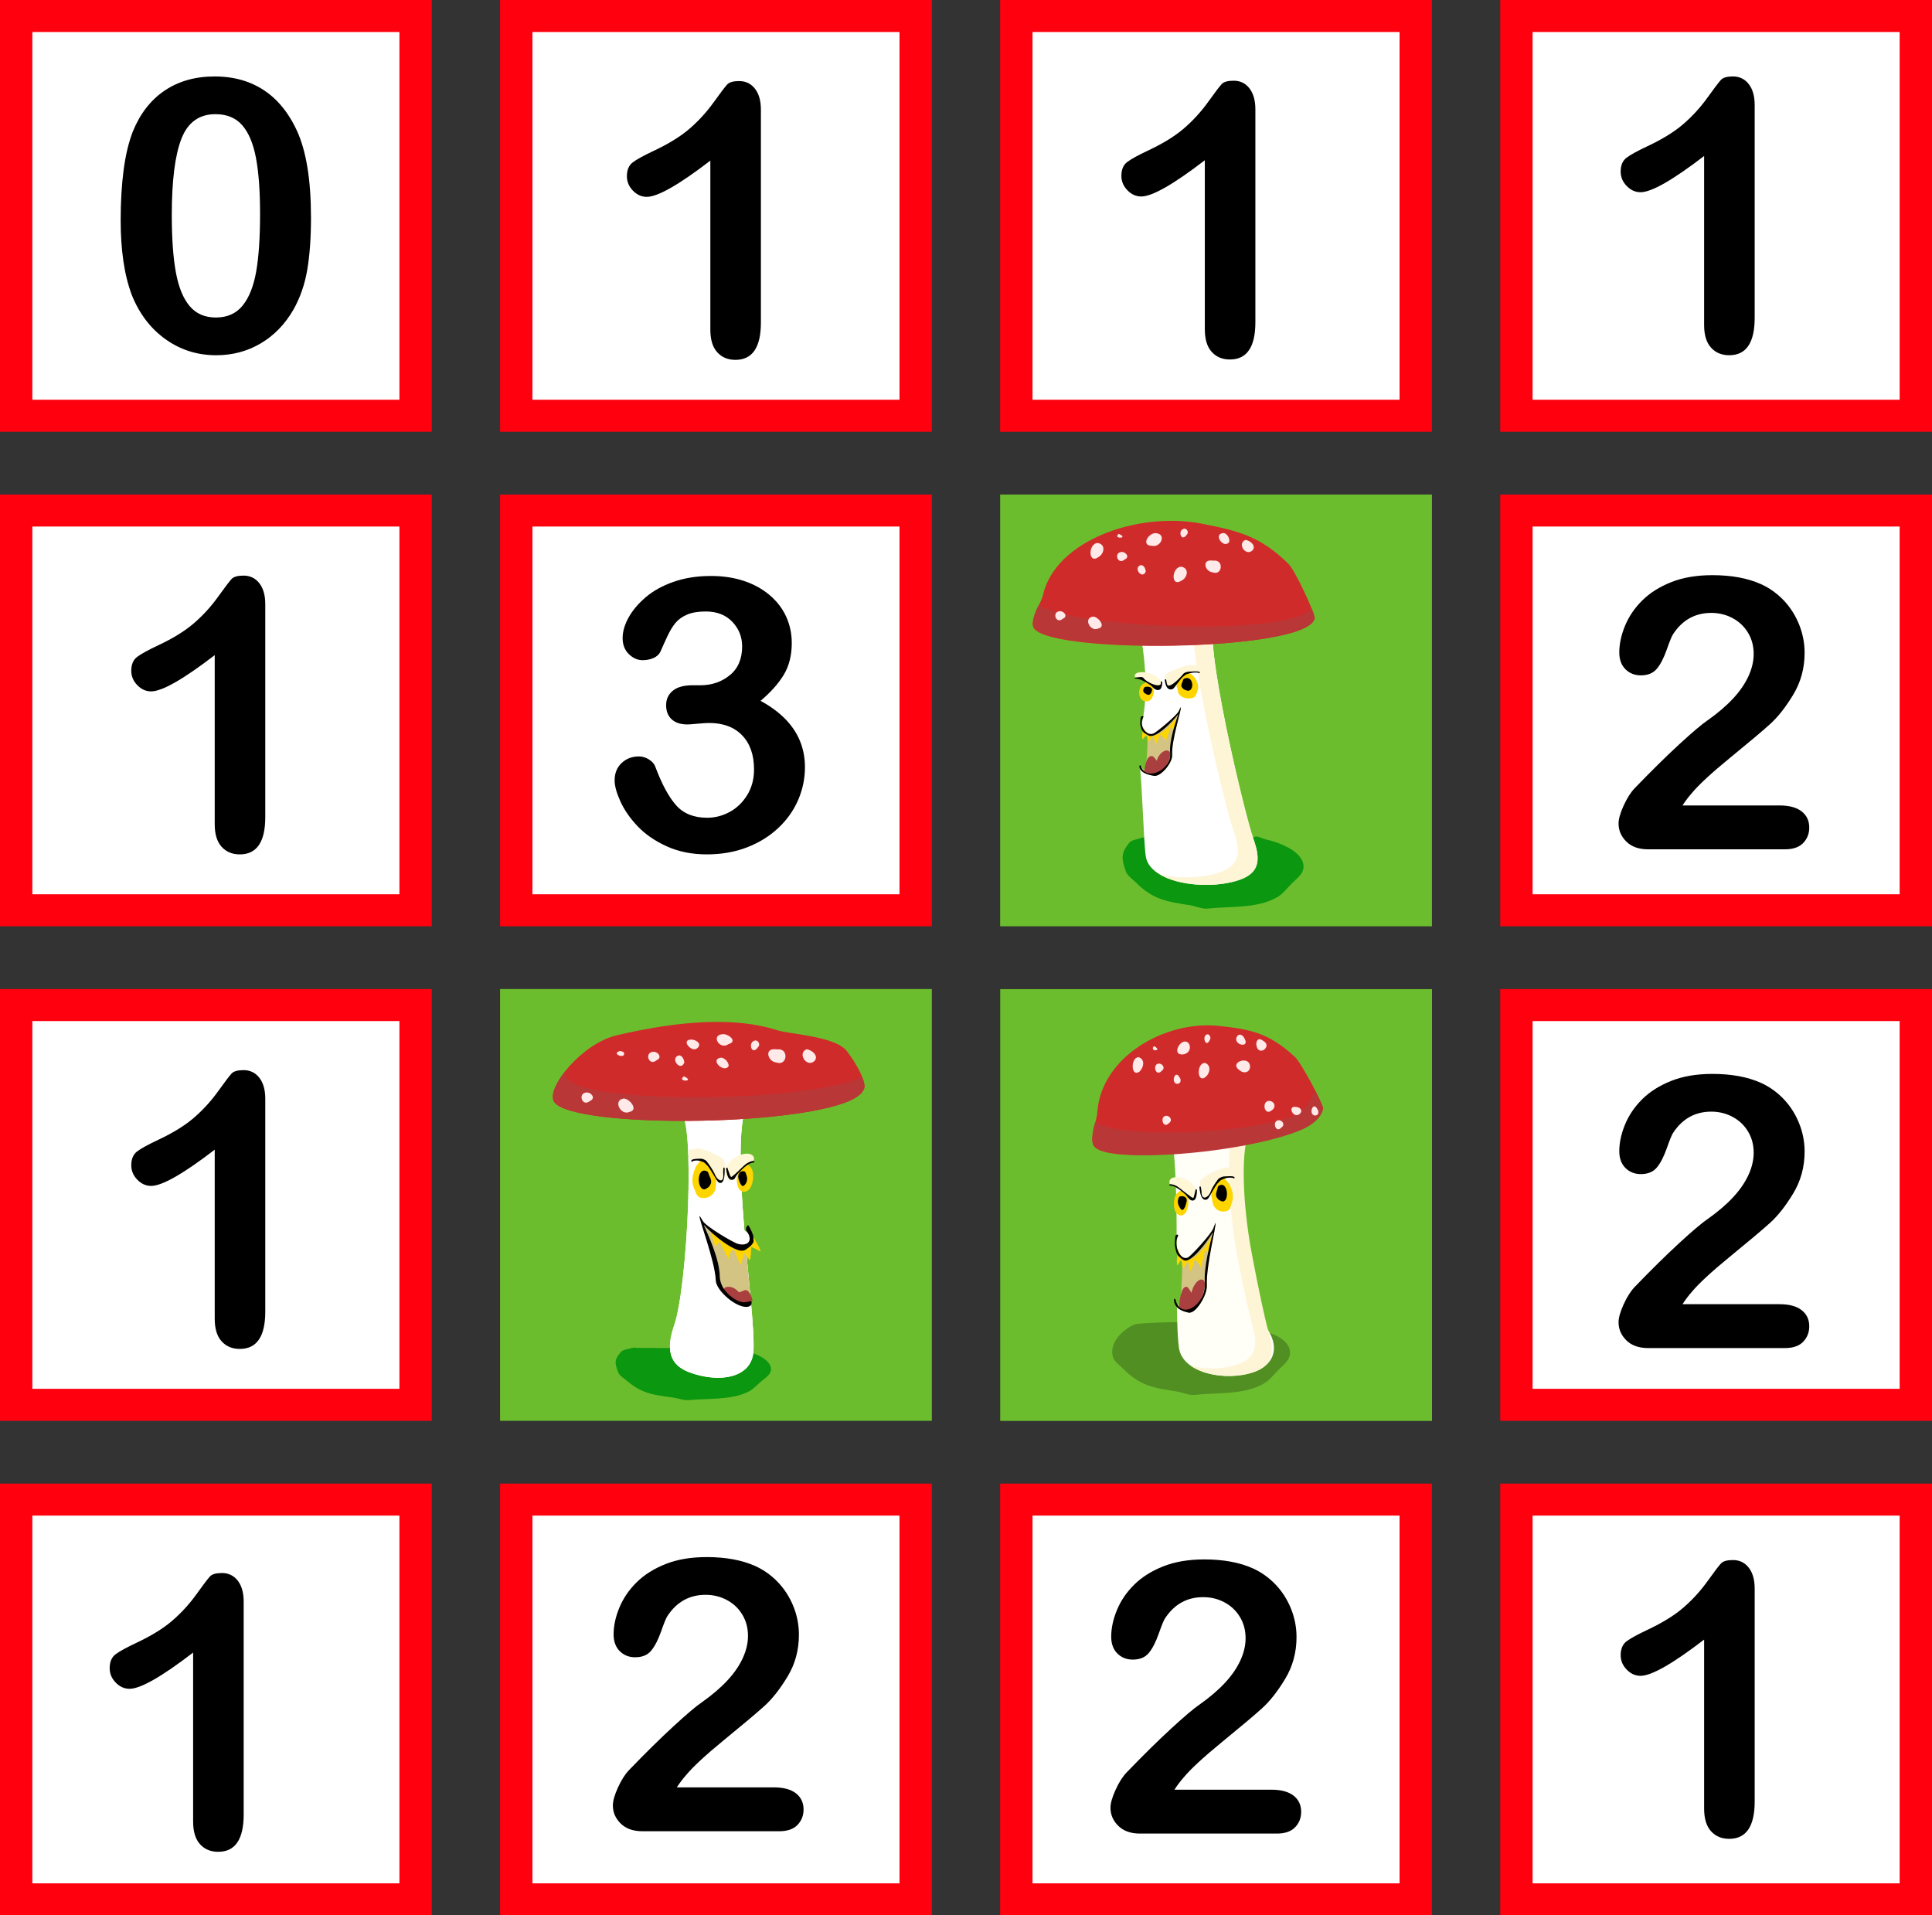 <?xml version="1.0" encoding="UTF-8" standalone="no"?>
<svg
   sodipodi:docname="2022-HU-04-taskbody.svg"
   inkscape:version="1.1.1 (3bf5ae0d25, 2021-09-20)"
   id="svg6513"
   version="1.1"
   viewBox="0 0 355.178 352.118"
   height="352.118mm"
   width="355.178mm"
   xmlns:inkscape="http://www.inkscape.org/namespaces/inkscape"
   xmlns:sodipodi="http://sodipodi.sourceforge.net/DTD/sodipodi-0.dtd"
   xmlns="http://www.w3.org/2000/svg"
   xmlns:svg="http://www.w3.org/2000/svg"
   xmlns:rdf="http://www.w3.org/1999/02/22-rdf-syntax-ns#"
   xmlns:cc="http://creativecommons.org/ns#"
   xmlns:dc="http://purl.org/dc/elements/1.1/">
  <rect x="0" y="0" width="355.178" height="352.118" fill="#333333" stroke="none"/>
  <sodipodi:namedview
     inkscape:document-rotation="0"
     inkscape:current-layer="layer1"
     inkscape:window-maximized="1"
     inkscape:window-y="-8"
     inkscape:window-x="1912"
     inkscape:window-height="1027"
     inkscape:window-width="1680"
     inkscape:cy="491.16072"
     inkscape:cx="406.99218"
     inkscape:zoom="0.46929649"
     showgrid="false"
     inkscape:document-units="mm"
     inkscape:pagecheckerboard="0"
     inkscape:pageopacity="0.0"
     inkscape:pageshadow="2"
     borderopacity="1.0"
     bordercolor="#666666"
     pagecolor="#ffffff"
     id="namedview6515" />
  <defs
     id="defs6510" />
  <g
     transform="translate(81.114,82.374)"
     id="layer1"
     inkscape:groupmode="layer"
     inkscape:label="Ebene 1">
    <rect
       id="rect346"
       style="clip-rule:evenodd;fill:#ff000f;fill-rule:evenodd;stroke:none;stroke-width:0.646px;stroke-linecap:round;stroke-linejoin:round;stroke-miterlimit:1.5"
       height="79.375"
       width="79.375"
       y="-82.374"
       x="-81.114" />
    <rect
       id="rect350"
       style="clip-rule:evenodd;fill:#ffffff;fill-rule:evenodd;stroke-width:0.208;stroke-linecap:round;stroke-linejoin:round;stroke-miterlimit:1.5"
       height="67.604"
       width="67.48"
       y="-76.489"
       x="-75.166" />
    <path
       id="path356"
       style="clip-rule:evenodd;fill-rule:nonzero;stroke-width:2.691;stroke-linecap:round;stroke-linejoin:round;stroke-miterlimit:1.5"
       d="m -23.941,-42.42 c 0,3.736 -0.229,6.946 -0.684,9.635 -0.458,2.689 -1.3,5.124 -2.53,7.313 -1.548,2.689 -3.553,4.761 -6.013,6.217 -2.46,1.459 -5.194,2.188 -8.201,2.188 -3.461,0 -6.567,-0.98 -9.31,-2.939 -2.745,-1.959 -4.812,-4.67 -6.204,-8.131 -0.705,-1.892 -1.225,-3.981 -1.553,-6.271 -0.331,-2.29 -0.495,-4.766 -0.495,-7.431 0,-3.44 0.18,-6.537 0.546,-9.293 0.363,-2.756 0.934,-5.127 1.709,-7.108 1.343,-3.281 3.297,-5.781 5.859,-7.501 2.562,-1.72 5.62,-2.578 9.175,-2.578 2.344,0 4.476,0.382 6.389,1.144 1.911,0.764 3.593,1.879 5.038,3.348 1.448,1.47 2.67,3.286 3.674,5.45 1.731,3.76 2.597,9.078 2.597,15.957 z m -9.363,-0.684 c 0,-4.169 -0.25,-7.579 -0.751,-10.233 -0.501,-2.654 -1.343,-4.659 -2.53,-6.015 -1.184,-1.354 -2.823,-2.032 -4.92,-2.032 -3.006,0 -5.095,1.515 -6.268,4.546 -1.173,3.028 -1.76,7.697 -1.76,14.009 0,4.282 0.25,7.789 0.751,10.523 0.501,2.732 1.346,4.799 2.53,6.201 1.184,1.4 2.788,2.102 4.818,2.102 2.094,0 3.736,-0.729 4.92,-2.188 1.184,-1.456 2.016,-3.542 2.495,-6.252 0.476,-2.71 0.716,-6.263 0.716,-10.661 z" />
    <rect
       id="rect362"
       style="clip-rule:evenodd;fill:#ff000f;fill-rule:evenodd;stroke:none;stroke-width:0.646px;stroke-linecap:round;stroke-linejoin:round;stroke-miterlimit:1.5"
       height="79.375"
       width="79.375"
       y="-82.374"
       x="10.821" />
    <rect
       id="rect366"
       style="clip-rule:evenodd;fill:#ffffff;fill-rule:evenodd;stroke-width:0.208;stroke-linecap:round;stroke-linejoin:round;stroke-miterlimit:1.5"
       height="67.604"
       width="67.48"
       y="-76.489"
       x="16.768" />
    <path
       id="path372"
       style="clip-rule:evenodd;fill-rule:nonzero;stroke-width:2.691;stroke-linecap:round;stroke-linejoin:round;stroke-miterlimit:1.5"
       d="m 49.475,-21.751 v -31.094 c -5.786,4.441 -9.681,6.661 -11.686,6.661 -0.955,0 -1.806,-0.379 -2.546,-1.144 -0.74,-0.762 -1.109,-1.644 -1.109,-2.648 0,-1.16 0.363,-2.016 1.093,-2.562 0.729,-0.546 2.016,-1.251 3.859,-2.118 2.759,-1.297 4.96,-2.664 6.613,-4.099 1.653,-1.437 3.114,-3.041 4.39,-4.818 1.276,-1.779 2.107,-2.872 2.495,-3.281 0.388,-0.412 1.117,-0.616 2.188,-0.616 1.206,0 2.175,0.468 2.904,1.402 0.729,0.934 1.093,2.22 1.093,3.859 v 39.125 c 0,4.578 -1.561,6.866 -4.68,6.866 -1.391,0 -2.506,-0.466 -3.348,-1.4 -0.845,-0.934 -1.265,-2.312 -1.265,-4.134 z" />
    <rect
       id="rect378"
       style="clip-rule:evenodd;fill:#ff000f;fill-rule:evenodd;stroke:none;stroke-width:0.646px;stroke-linecap:round;stroke-linejoin:round;stroke-miterlimit:1.5"
       height="79.375"
       width="79.375"
       y="-82.374"
       x="102.754" />
    <rect
       id="rect382"
       style="clip-rule:evenodd;fill:#ffffff;fill-rule:evenodd;stroke-width:0.208;stroke-linecap:round;stroke-linejoin:round;stroke-miterlimit:1.5"
       height="67.604"
       width="67.48"
       y="-76.489"
       x="108.702" />
    <path
       id="path388"
       style="clip-rule:evenodd;fill-rule:nonzero;stroke-width:2.691;stroke-linecap:round;stroke-linejoin:round;stroke-miterlimit:1.5"
       d="m 140.38,-21.819 v -31.094 c -5.787,4.441 -9.681,6.661 -11.686,6.661 -0.955,0 -1.806,-0.379 -2.546,-1.144 -0.74,-0.762 -1.109,-1.644 -1.109,-2.648 0,-1.16 0.363,-2.016 1.093,-2.562 0.729,-0.546 2.016,-1.251 3.859,-2.118 2.759,-1.297 4.96,-2.664 6.613,-4.099 1.653,-1.437 3.114,-3.041 4.39,-4.818 1.276,-1.779 2.107,-2.872 2.495,-3.281 0.388,-0.412 1.117,-0.616 2.188,-0.616 1.206,0 2.175,0.468 2.904,1.402 0.729,0.934 1.093,2.22 1.093,3.859 v 39.125 c 0,4.578 -1.561,6.866 -4.68,6.866 -1.391,0 -2.506,-0.466 -3.348,-1.4 -0.845,-0.934 -1.265,-2.312 -1.265,-4.134 z" />
    <rect
       id="rect602"
       style="clip-rule:evenodd;fill:#ff000f;fill-rule:evenodd;stroke:none;stroke-width:0.646px;stroke-linecap:round;stroke-linejoin:round;stroke-miterlimit:1.5"
       height="79.375"
       width="79.375"
       y="-82.374"
       x="194.688" />
    <rect
       id="rect606"
       style="clip-rule:evenodd;fill:#ffffff;fill-rule:evenodd;stroke-width:0.208;stroke-linecap:round;stroke-linejoin:round;stroke-miterlimit:1.5"
       height="67.604"
       width="67.48"
       y="-76.489"
       x="200.636" />
    <path
       id="path612"
       style="clip-rule:evenodd;fill-rule:nonzero;stroke-width:2.691;stroke-linecap:round;stroke-linejoin:round;stroke-miterlimit:1.5"
       d="m 232.171,-22.603 v -31.094 c -5.787,4.441 -9.681,6.661 -11.686,6.661 -0.955,0 -1.806,-0.379 -2.546,-1.144 -0.74,-0.762 -1.109,-1.644 -1.109,-2.648 0,-1.16 0.363,-2.016 1.093,-2.562 0.729,-0.546 2.016,-1.251 3.859,-2.118 2.759,-1.297 4.96,-2.664 6.613,-4.099 1.653,-1.437 3.114,-3.041 4.39,-4.818 1.276,-1.779 2.107,-2.872 2.495,-3.281 0.388,-0.412 1.117,-0.616 2.188,-0.616 1.206,0 2.175,0.468 2.904,1.402 0.729,0.934 1.093,2.22 1.093,3.859 v 39.125 c 0,4.578 -1.561,6.866 -4.68,6.866 -1.391,0 -2.506,-0.466 -3.348,-1.4 -0.845,-0.934 -1.265,-2.312 -1.265,-4.134 z" />
    <rect
       id="rect744"
       style="clip-rule:evenodd;fill:#ff000f;fill-rule:evenodd;stroke:none;stroke-width:0.646px;stroke-linecap:round;stroke-linejoin:round;stroke-miterlimit:1.5"
       height="79.375"
       width="79.375"
       y="8.54"
       x="-81.114" />
    <rect
       id="rect748"
       style="clip-rule:evenodd;fill:#ffffff;fill-rule:evenodd;stroke-width:0.208;stroke-linecap:round;stroke-linejoin:round;stroke-miterlimit:1.5"
       height="67.604"
       width="67.48"
       y="14.425"
       x="-75.166" />
    <path
       id="path754"
       style="clip-rule:evenodd;fill-rule:nonzero;stroke-width:2.691;stroke-linecap:round;stroke-linejoin:round;stroke-miterlimit:1.5"
       d="m -41.64,69.163 v -31.094 c -5.786,4.441 -9.681,6.661 -11.686,6.661 -0.955,0 -1.806,-0.379 -2.546,-1.144 -0.74,-0.762 -1.109,-1.644 -1.109,-2.648 0,-1.16 0.363,-2.016 1.093,-2.562 0.729,-0.546 2.016,-1.251 3.859,-2.118 2.759,-1.297 4.96,-2.664 6.613,-4.099 1.653,-1.437 3.114,-3.041 4.39,-4.818 1.276,-1.779 2.107,-2.872 2.495,-3.281 0.388,-0.412 1.117,-0.616 2.188,-0.616 1.206,0 2.175,0.468 2.904,1.402 0.729,0.934 1.093,2.22 1.093,3.859 v 39.125 c 0,4.578 -1.561,6.866 -4.68,6.866 -1.391,0 -2.506,-0.466 -3.348,-1.4 -0.845,-0.934 -1.265,-2.312 -1.265,-4.134 z" />
    <rect
       id="rect872"
       style="clip-rule:evenodd;fill:#ff000f;fill-rule:evenodd;stroke:none;stroke-width:0.646px;stroke-linecap:round;stroke-linejoin:round;stroke-miterlimit:1.5"
       height="79.375"
       width="79.375"
       y="8.54"
       x="10.821" />
    <rect
       id="rect876"
       style="clip-rule:evenodd;fill:#ffffff;fill-rule:evenodd;stroke-width:0.208;stroke-linecap:round;stroke-linejoin:round;stroke-miterlimit:1.5"
       height="67.604"
       width="67.48"
       y="14.425"
       x="16.768" />
    <path
       id="path882"
       style="clip-rule:evenodd;fill-rule:nonzero;stroke-width:2.691;stroke-linecap:round;stroke-linejoin:round;stroke-miterlimit:1.5"
       d="m 47.634,43.605 c 2.097,0 3.9,-0.616 5.415,-1.846 1.515,-1.23 2.272,-2.996 2.272,-5.297 0,-1.752 -0.603,-3.262 -1.809,-4.527 -1.208,-1.265 -2.837,-1.895 -4.888,-1.895 -1.389,0 -2.533,0.191 -3.434,0.579 -0.899,0.388 -1.612,0.902 -2.134,1.539 -0.525,0.638 -1.02,1.456 -1.486,2.46 -0.468,1.001 -0.896,1.946 -1.281,2.834 -0.229,0.479 -0.638,0.856 -1.233,1.128 -0.592,0.275 -1.273,0.412 -2.048,0.412 -0.912,0 -1.749,-0.371 -2.511,-1.112 -0.764,-0.74 -1.147,-1.725 -1.147,-2.955 0,-1.184 0.361,-2.433 1.077,-3.741 0.719,-1.311 1.766,-2.557 3.144,-3.741 1.378,-1.184 3.092,-2.137 5.143,-2.853 2.051,-0.719 4.339,-1.077 6.868,-1.077 2.21,0 4.225,0.301 6.048,0.904 1.822,0.603 3.405,1.475 4.748,2.613 1.346,1.141 2.358,2.46 3.041,3.964 0.684,1.504 1.025,3.119 1.025,4.853 0,2.277 -0.495,4.231 -1.486,5.859 -0.99,1.628 -2.409,3.216 -4.255,4.766 1.776,0.955 3.275,2.051 4.495,3.281 1.219,1.23 2.134,2.589 2.751,4.083 0.614,1.491 0.92,3.103 0.92,4.834 0,2.072 -0.414,4.077 -1.246,6.015 -0.832,1.935 -2.056,3.66 -3.674,5.176 -1.618,1.515 -3.536,2.699 -5.757,3.553 -2.22,0.856 -4.675,1.281 -7.364,1.281 -2.732,0 -5.181,-0.49 -7.345,-1.47 -2.164,-0.98 -3.946,-2.202 -5.348,-3.671 -1.4,-1.47 -2.46,-2.99 -3.179,-4.562 -0.716,-1.572 -1.077,-2.872 -1.077,-3.894 0,-1.321 0.428,-2.387 1.284,-3.195 0.853,-0.81 1.919,-1.214 3.195,-1.214 0.638,0 1.251,0.188 1.844,0.563 0.592,0.377 0.98,0.826 1.163,1.351 1.184,3.165 2.455,5.517 3.808,7.054 1.356,1.539 3.265,2.307 5.725,2.307 1.41,0 2.772,-0.347 4.083,-1.042 1.308,-0.694 2.39,-1.725 3.246,-3.092 0.853,-1.367 1.281,-2.95 1.281,-4.748 0,-2.667 -0.729,-4.756 -2.188,-6.271 -1.456,-1.515 -3.483,-2.272 -6.08,-2.272 -0.458,0 -1.163,0.046 -2.118,0.135 -0.958,0.092 -1.572,0.137 -1.846,0.137 -1.251,0 -2.22,-0.312 -2.904,-0.939 -0.684,-0.627 -1.025,-1.496 -1.025,-2.613 0,-1.093 0.409,-1.975 1.23,-2.648 0.821,-0.673 2.04,-1.007 3.655,-1.007 z" />
    <rect
       id="rect888"
       style="clip-rule:evenodd;fill:#6cbd2e;fill-rule:evenodd;stroke:none;stroke-width:0.646px;stroke-linecap:round;stroke-linejoin:round;stroke-miterlimit:1.5"
       height="79.375"
       width="79.375"
       y="8.54"
       x="102.755" />
    <path
       id="path892"
       style="clip-rule:evenodd;fill:#0b970f;fill-rule:evenodd;stroke-width:0.265;stroke-linecap:round;stroke-linejoin:round;stroke-miterlimit:1.5"
       d="m 149.029,71.792 c 0.897,-0.823 1.458,-0.093 2.495,0.13 2.164,0.466 6.598,1.998 6.981,4.68 0.224,1.564 -1.152,2.455 -2.071,3.376 -0.959,0.958 -1.672,1.995 -2.915,2.683 -3.63,2.019 -8.615,1.556 -12.581,1.995 -1.089,0.122 -2.24,-0.445 -3.299,-0.614 -4.366,-0.688 -6.778,-1.024 -9.973,-4.217 -0.622,-0.622 -1.554,-1.212 -1.841,-2.072 -0.763,-2.291 -0.895,-3.254 0.614,-5.141 0.556,-0.693 1.502,-0.598 2.148,-0.921 0.171,-0.085 0.487,-0.071 0.69,-0.153 0.128,-0.05 0.521,-0.153 0.384,-0.153 -0.111,0 -0.307,0.153 -0.384,0.23 z" />
    <path
       id="path896"
       style="clip-rule:evenodd;fill:#ffffff;fill-rule:evenodd;stroke-width:0.265;stroke-linecap:round;stroke-linejoin:round;stroke-miterlimit:1.5"
       d="m 142.212,30.999 c -2.429,3.487 5.56,36.621 7.101,40.862 1.523,4.194 0.949,6.506 -3.146,7.707 -6.213,1.82 -15.754,0.243 -16.613,-4.368 -0.424,-2.275 -0.689,-13.906 -1.153,-16.849 -0.113,-0.717 0.905,1.492 1.313,1.524 2.365,0.185 0.133,-4.826 0.128,-7.236 -0.001,-0.646 -0.43,-0.392 -0.808,-0.915 -0.457,-0.635 -0.171,-1.241 -0.013,-2.13 1.319,-7.403 -0.497,-15.867 -1.258,-19.733" />
    <path
       id="path900"
       style="clip-rule:evenodd;fill:#fdf5d6;fill-rule:evenodd;stroke-width:0.265;stroke-linecap:round;stroke-linejoin:round;stroke-miterlimit:1.5"
       d="m 138.231,30.687 3.981,0.312 c -2.429,3.487 5.56,36.621 7.101,40.862 1.523,4.194 0.949,6.506 -3.146,7.707 -4.458,1.304 -10.629,0.863 -14.077,-1.193 3.296,0.775 7.3,0.725 10.448,-0.198 4.095,-1.199 4.669,-3.514 3.146,-7.707 -1.438,-3.958 -8.491,-33.076 -7.453,-39.783 z" />
    <path
       id="path904"
       style="clip-rule:evenodd;fill:#d02b2b;fill-rule:evenodd;stroke-width:0.244;stroke-linecap:round;stroke-linejoin:round;stroke-miterlimit:1.5"
       d="m 160.578,31.293 c 0.141,-0.724 -3.568,-8.781 -4.808,-9.997 -5.066,-4.962 -8.928,-6.057 -16.057,-7.419 -11.636,-2.223 -26.767,3.051 -29.085,13.115 -0.374,1.623 -2.148,3.963 -1.819,5.764 0.951,5.214 50.546,4.823 51.769,-1.462 z" />
    <path
       id="path908"
       style="clip-rule:evenodd;fill:#b93737;fill-rule:evenodd;stroke-width:0.265;stroke-linecap:round;stroke-linejoin:round;stroke-miterlimit:1.5"
       d="m 160.021,29.499 c -4.294,5.366 -45.305,3.54 -50.046,-0.775 -0.355,0.28 -1.505,2.947 -1.166,4.035 1.58,5.056 50.547,4.821 51.769,-1.463 0.036,-0.191 -0.185,-0.87 -0.557,-1.797 z" />
    <path
       id="path912"
       style="clip-rule:evenodd;fill:#ffe9e9;fill-rule:evenodd;stroke-width:0.265;stroke-linecap:round;stroke-linejoin:round;stroke-miterlimit:1.5"
       d="m 136.641,14.818 c -1.402,0.189 -0.567,2.632 0.41,1.102 0.425,-0.349 0.108,-1.092 -0.41,-1.102 z m 7.188,0.802 c -2.077,0.141 0.065,3.021 1.031,1.648 0.153,-0.635 -0.362,-1.574 -1.031,-1.648 z m -12.351,0.035 c -1.41,-0.225 -2.956,2.34 -0.801,2.304 1.55,0.391 2.706,-2.067 0.801,-2.304 z m -6.918,0.12 c -1.228,0.982 2.033,0.87 0,0 z m 23.3,1.107 c -1.615,0.617 0.034,3.152 1.306,1.899 0.71,-0.866 -0.505,-1.794 -1.306,-1.899 z m -27.157,0.575 c -1.796,0.013 -1.825,4.049 0.179,2.543 1.033,-0.635 1.303,-2.312 -0.179,-2.543 z m 4.405,1.644 c -1.555,0.054 -0.741,2.491 0.529,1.385 1.008,-0.425 0.234,-1.411 -0.529,-1.385 z m 16.575,1.573 c -1.911,-0.197 -1.276,2.061 0.167,2.178 1.757,0.643 2.083,-2.372 0.146,-2.16 z m -13.034,0.835 c -1.597,0.434 0.285,2.816 0.882,1.156 -0.074,-0.48 -0.312,-1.12 -0.882,-1.156 z m 7.4,0.305 c -1.745,-0.015 -2.023,3.886 0.055,2.551 1.111,-0.553 1.463,-2.302 -0.055,-2.551 z m -22.301,8.174 c -1.555,0.054 -0.741,2.491 0.529,1.385 1.008,-0.425 0.234,-1.411 -0.529,-1.385 z m 6.034,0.999 c -1.784,0.27 -0.447,2.89 1.015,2.178 1.535,-0.325 -0.092,-2.263 -1.015,-2.178 z" />
    <path
       id="path960"
       style="clip-rule:evenodd;fill:#d4c484;fill-rule:evenodd;stroke-width:0.231;stroke-linecap:round;stroke-linejoin:round;stroke-miterlimit:1.5"
       d="m 128.844,51.77 -0.005,-0.901 c 0.18,1.049 1.074,1.972 2.058,1.63 0.566,-0.198 4.252,-3.27 4.678,-4.111 0.066,-0.128 0.352,-0.745 0.378,-0.739 0.27,0.079 -1.749,6.014 -1.577,8.804 0.079,1.306 -2.013,4.013 -3.373,3.797 -0.828,-0.134 -1.627,-0.367 -2.125,-0.784 l -0.005,-0.235 c 0.101,0.075 0.164,0.124 0.183,0.138 -0.018,0.01 -0.04,0.018 -0.061,0.02 -0.085,0.089 0.066,-0.016 0.066,-0.016 l -0.005,-0.004 0.064,-0.067 c 0.741,-0.243 0.759,-6.389 0.699,-6.073" />
    <path
       id="path964"
       style="clip-rule:evenodd;fill:#aa3f3f;fill-rule:evenodd;stroke-width:0.441;stroke-linecap:round;stroke-linejoin:round;stroke-miterlimit:1.5"
       d="m 134.014,56.35 c 0.064,-1.368 -1.911,-0.839 -2.467,1.118 -0.005,0.004 -0.535,-0.769 -0.815,-0.835 -1.154,-0.265 -1.461,2.354 -1.461,2.895 0.429,0.353 1.138,0.544 1.99,0.655 1.26,0.121 2.695,-2.689 2.753,-3.833 z" />
    <path
       id="path968"
       style="clip-rule:evenodd;fill:#fff7d5;fill-rule:evenodd;stroke-width:0.329;stroke-linecap:round;stroke-linejoin:round;stroke-miterlimit:1.5"
       d="m 132.422,43.006 c 0.154,0.299 -0.019,1.608 -0.88,1.347 -0.47,-0.144 -0.699,-0.607 -1.068,-0.843 -0.816,-0.518 -1.831,-1.226 -2.857,-1.226 -0.917,-1.655 3.677,-1.453 4.805,0.722 z" />
    <path
       id="path972"
       style="clip-rule:evenodd;fill:#ffd500;fill-rule:evenodd;stroke-width:0.329;stroke-linecap:round;stroke-linejoin:round;stroke-miterlimit:1.5"
       d="m 129.85,43.233 c -0.098,-0.377 -0.887,0.124 -1.105,0.374 -0.654,0.751 -0.654,2.78 0.722,2.955 1.275,0.161 1.632,-1.502 1.508,-2.164 -0.049,-0.27 -0.132,-0.837 -0.541,-0.901 z" />
    <path
       id="path976"
       d="m 132.286,43.006 c 0.342,1.303 -2.485,0.25 -3.196,-0.754 -0.226,-0.319 -1.045,-0.069 -1.474,-0.069 -0.075,0 -0.135,0.046 -0.135,0.101 0,0.058 0.06,0.101 0.135,0.101 0.387,0 0.774,0.109 1.147,0.27 0.587,0.25 1.143,0.624 1.624,0.932 0.177,0.115 0.32,0.282 0.477,0.44 0.177,0.176 0.368,0.34 0.628,0.417 0.173,0.055 0.32,0.055 0.444,0.02 0.18,-0.049 0.316,-0.173 0.406,-0.34 0.199,-0.357 0.211,-0.918 0.211,-1.119 0,-0.058 -0.06,-0.101 -0.132,-0.101 -0.075,0 -0.135,0.043 -0.135,0.101 z"
       style="clip-rule:evenodd;fill-rule:evenodd;stroke-width:0.329;stroke-linecap:round;stroke-linejoin:round;stroke-miterlimit:1.5" />
    <path
       id="path980"
       style="clip-rule:evenodd;fill:#ffd500;fill-rule:evenodd;stroke-width:0.398;stroke-linecap:round;stroke-linejoin:round;stroke-miterlimit:1.5"
       d="m 136.819,41.029 c 0.472,0.021 1.415,0.79 1.631,1.083 0.642,0.885 0.966,1.767 0.485,2.769 -0.207,0.437 -0.18,0.882 -0.863,1.062 -0.93,0.243 -1.9,-0.025 -2.403,-0.677 -0.301,-0.395 -0.27,-0.942 -0.449,-1.358 -0.099,-0.236 0.081,-1.354 0.337,-1.354 z" />
    <path
       id="path984"
       d="m 137.328,44.615 c 1.271,-0.12 0.854,-2.949 -0.714,-2.236 -0.27,0.12 -0.22,0.286 -0.296,0.469 -0.332,0.779 -0.386,0.973 0.135,1.45 0.117,0.106 0.696,0.335 0.876,0.317 z"
       style="clip-rule:evenodd;fill-rule:evenodd;stroke-width:0.398;stroke-linecap:round;stroke-linejoin:round;stroke-miterlimit:1.5" />
    <path
       id="path988"
       d="m 130.683,44.518 c 0.075,-0.489 -0.59,-0.757 -1.233,-0.616 -0.252,0.055 -0.282,0.282 -0.346,0.432 -0.278,0.636 0.624,0.967 0.763,1.01 0.624,0.193 0.816,-0.826 0.816,-0.826 z"
       style="clip-rule:evenodd;fill-rule:evenodd;stroke-width:0.329;stroke-linecap:round;stroke-linejoin:round;stroke-miterlimit:1.5" />
    <path
       id="path992"
       style="clip-rule:evenodd;fill:#ffd500;fill-rule:evenodd;stroke-width:1.668;stroke-linecap:round;stroke-linejoin:round;stroke-miterlimit:1.5"
       d="m 815.67,498.498 c -0.003,6.3e-4 -0.006,0.002 -0.008,0.004 l -4.201,5.025 c -5.385,5.327 -14.861,11.86 -18.377,0.557 0.406,0.696 -1.148,6.125 -0.691,7.395 0.16,0.473 0.14,1.474 0.26,1.391 1.06,-0.751 1.482,-1.973 2.582,-2.766 0.152,-0.114 0.362,-0.313 0.564,-0.523 0.172,1.733 0.358,4.605 1.043,4.797 0.503,0.14 1.515,-2.017 2.146,-2.746 0.178,-0.215 0.446,-0.706 0.527,-0.961 1.443,0.521 1.491,4.567 2.482,5.256 0.086,0.05 2.003,-3.924 2.801,-6.229 0.869,0.728 2.446,1.876 2.762,2.205 0.56,0.64 1.182,2.1 1.182,2.1 0,0 2.35,-6.086 3.324,-9.367 0.93,0.681 2.27,1.595 2.381,1.857 0.239,0.539 1.79,-6.173 1.922,-7.447 0.009,-0.09 -0.6,-0.566 -0.699,-0.547 z"
       transform="matrix(0.265,0,0,0.265,-81.114,-82.374)"
       sodipodi:nodetypes="cccccccccccccccccccc" />
    <path
       id="path1012"
       style="clip-rule:evenodd;fill:#fdf5d6;fill-rule:evenodd;stroke-width:0.231;stroke-linecap:round;stroke-linejoin:round;stroke-miterlimit:1.5"
       d="m 133.122,42.62 c 0.05,-0.024 -0.021,-0.2 -0.021,-0.237 0,-0.221 0.026,-0.439 0.085,-0.656 0.161,-0.605 4.614,-2.193 4.972,-1.849 0.193,0.186 0.691,-0.045 0.99,0.026 0.085,0.02 0.18,0.047 0.251,0.087 0.278,0.166 0.132,0.508 0.093,0.725 -0.024,0.134 -0.053,0.338 -0.204,0.429 -0.071,0.045 -0.22,0.018 -0.294,0 -0.659,-0.154 -1.924,0.225 -2.789,0.771 -0.511,0.32 -1.434,1.901 -1.537,2.045 -0.127,0.174 -0.146,0.312 -0.434,0.348 -0.22,0.028 -0.315,-0.095 -0.437,-0.198 -0.037,-0.03 -0.09,-0.045 -0.127,-0.075 -0.185,-0.154 -0.548,-1.417 -0.548,-1.417 z" />
    <path
       id="path1016"
       d="m 137.475,41.1 c -0.177,0.009 -0.857,0.147 -1.026,0.38 -0.395,0.547 -2.872,3.177 -3.049,1.793 -0.03,-0.233 -0.102,-0.446 -0.124,-0.679 -0.008,-0.055 -0.071,-0.098 -0.143,-0.092 -0.071,0.003 -0.128,0.052 -0.124,0.109 0.026,0.239 0.079,0.458 0.132,0.696 0.045,0.207 0.169,0.599 0.417,0.84 0.192,0.184 0.451,0.288 0.79,0.199 0.045,-0.012 0.143,-0.06 0.259,-0.15 0.233,-0.173 1.237,-1.689 1.703,-2.098 0.308,-0.268 0.605,-0.483 0.782,-0.544 0.714,-0.242 1.222,-0.328 1.812,-0.288 0.113,0.006 0.211,0.017 0.278,0.032 0.015,0.006 0.034,0.012 0.045,0.014 0.023,0.035 0.068,0.058 0.124,0.058 0.071,-0.003 0.128,-0.049 0.124,-0.106 0,-0.035 -0.019,-0.069 -0.064,-0.098 -0.041,-0.029 -0.124,-0.058 -0.244,-0.078 -0.414,-0.063 -0.996,-0.02 -1.692,0.012 z"
       style="clip-rule:evenodd;fill-rule:evenodd;stroke-width:0.329;stroke-linecap:round;stroke-linejoin:round;stroke-miterlimit:1.5" />
    <path
       id="path1020"
       d="m 135.953,47.65 c -0.026,-0.006 -0.312,0.612 -0.378,0.739 -0.426,0.84 -4.112,3.912 -4.678,4.111 -1.442,0.502 -2.693,-1.719 -1.839,-3.052 0.153,-0.241 -0.421,-0.205 -0.468,0.061 -0.077,0.445 -0.124,1.225 -0.069,1.415 0.146,0.504 0.175,0.844 0.476,1.189 0.201,0.231 0.524,0.464 1.09,0.745 0.257,0.126 0.611,0.097 1.024,-0.071 0.55,-0.225 1.22,-0.693 1.886,-1.26 0.963,-0.818 1.921,-1.843 2.511,-2.62 -0.553,1.695 -1.701,4.86 -1.503,7.207 0.257,3.027 -4.469,5.332 -5.4,2.286 -0.018,-0.055 -0.061,-0.101 -0.132,-0.101 -0.074,0 -0.132,0.047 -0.132,0.101 0,1.136 1.289,1.63 2.662,1.851 1.36,0.217 3.453,-2.491 3.373,-3.797 -0.172,-2.79 1.847,-8.725 1.577,-8.804 z"
       style="clip-rule:evenodd;fill-rule:evenodd;stroke-width:0.231;stroke-linecap:round;stroke-linejoin:round;stroke-miterlimit:1.5" />
    <path
       id="path1024"
       d="m 128.828,49.312 0.003,0.674 c 0.045,-0.188 0.119,-0.371 0.228,-0.539 0.09,-0.144 -0.077,-0.188 -0.23,-0.136 z"
       style="clip-rule:evenodd;fill-rule:evenodd;stroke-width:0.231;stroke-linecap:round;stroke-linejoin:round;stroke-miterlimit:1.5" />
    <rect
       id="rect1032"
       style="clip-rule:evenodd;fill:#ff000f;fill-rule:evenodd;stroke:none;stroke-width:0.646px;stroke-linecap:round;stroke-linejoin:round;stroke-miterlimit:1.5"
       height="79.375"
       width="79.375"
       y="8.54"
       x="194.689" />
    <rect
       id="rect1036"
       style="clip-rule:evenodd;fill:#ffffff;fill-rule:evenodd;stroke-width:0.208;stroke-linecap:round;stroke-linejoin:round;stroke-miterlimit:1.5"
       height="67.604"
       width="67.48"
       y="14.425"
       x="200.637" />
    <path
       id="path1042"
       style="clip-rule:evenodd;fill-rule:nonzero;stroke-width:2.691;stroke-linecap:round;stroke-linejoin:round;stroke-miterlimit:1.5"
       d="m 228.197,65.7 h 17.836 c 1.776,0 3.13,0.363 4.064,1.093 0.934,0.729 1.402,1.72 1.402,2.974 0,1.114 -0.371,2.062 -1.112,2.834 -0.74,0.775 -1.862,1.163 -3.364,1.163 h -25.148 c -1.709,0 -3.041,-0.474 -3.997,-1.418 -0.958,-0.945 -1.437,-2.056 -1.437,-3.332 0,-0.818 0.31,-1.908 0.923,-3.262 0.616,-1.356 1.286,-2.42 2.016,-3.195 3.031,-3.144 5.765,-5.838 8.201,-8.082 2.438,-2.242 4.18,-3.717 5.229,-4.425 1.868,-1.321 3.421,-2.648 4.661,-3.981 1.243,-1.332 2.188,-2.699 2.837,-4.099 0.649,-1.402 0.974,-2.775 0.974,-4.118 0,-1.459 -0.347,-2.761 -1.042,-3.911 -0.694,-1.152 -1.642,-2.045 -2.837,-2.683 -1.195,-0.638 -2.5,-0.958 -3.913,-0.958 -2.982,0 -5.329,1.311 -7.038,3.929 -0.226,0.342 -0.608,1.276 -1.144,2.802 -0.536,1.526 -1.138,2.699 -1.811,3.52 -0.673,0.821 -1.658,1.23 -2.955,1.23 -1.138,0 -2.083,-0.377 -2.837,-1.128 -0.751,-0.751 -1.128,-1.776 -1.128,-3.074 0,-1.572 0.353,-3.214 1.06,-4.923 0.705,-1.706 1.76,-3.257 3.16,-4.645 1.402,-1.389 3.179,-2.511 5.332,-3.367 2.15,-0.853 4.675,-1.281 7.568,-1.281 3.485,0 6.457,0.546 8.917,1.642 1.596,0.729 2.996,1.731 4.204,3.006 1.206,1.276 2.145,2.751 2.818,4.425 0.673,1.674 1.009,3.41 1.009,5.211 0,2.823 -0.702,5.394 -2.102,7.705 -1.402,2.312 -2.831,4.123 -4.29,5.431 -1.456,1.311 -3.9,3.367 -7.329,6.169 -3.426,2.802 -5.778,4.976 -7.054,6.527 -0.546,0.614 -1.106,1.354 -1.674,2.22 z" />
    <rect
       id="rect1220"
       style="clip-rule:evenodd;fill:#6cbd2e;fill-rule:evenodd;stroke:none;stroke-width:0.646px;stroke-linecap:round;stroke-linejoin:round;stroke-miterlimit:1.5"
       height="79.375"
       width="79.375"
       y="99.454"
       x="10.82" />
    <path
       id="path1224"
       style="clip-rule:evenodd;fill:#0b970f;fill-rule:evenodd;stroke-width:0.21;stroke-linecap:round;stroke-linejoin:round;stroke-miterlimit:1.5"
       d="m 52.473,165.54 c 0.77,-0.606 1.252,-0.068 2.143,0.096 1.858,0.343 5.667,1.471 5.996,3.448 0.192,1.152 -0.989,1.809 -1.779,2.487 -0.823,0.705 -1.436,1.469 -2.504,1.976 -3.118,1.487 -7.4,1.146 -10.806,1.469 -0.935,0.09 -1.924,-0.327 -2.833,-0.452 -3.75,-0.507 -5.822,-0.754 -8.566,-3.106 -0.534,-0.458 -1.335,-0.893 -1.581,-1.526 -0.656,-1.688 -0.769,-2.397 0.527,-3.787 0.477,-0.511 1.29,-0.44 1.845,-0.678 0.147,-0.062 0.418,-0.053 0.593,-0.113 0.11,-0.037 0.448,-0.113 0.33,-0.113 -0.095,0 -0.264,0.113 -0.33,0.17 z" />
    <path
       id="path1228"
       style="clip-rule:evenodd;fill:#ffffff;fill-rule:evenodd;stroke-width:0.26;stroke-linecap:round;stroke-linejoin:round;stroke-miterlimit:1.5"
       d="m 43.852,121.834 c 2.971,1.158 1.437,32.361 -1.018,39.415 -1.584,4.553 -0.819,7.288 2.714,8.632 5.36,2.035 11.641,1.232 11.863,-4.011 0.337,-7.998 -4.46,-36.58 -1.295,-45.274" />
    <path
       id="path1232"
       style="clip-rule:evenodd;fill:#ffffff;fill-rule:evenodd;stroke-width:0.26;stroke-linecap:round;stroke-linejoin:round;stroke-miterlimit:1.5"
       d="m 56.936,157.037 c 0.338,3.765 0.556,6.899 0.475,8.834 -0.221,5.243 -6.502,6.046 -11.863,4.011 -3.533,-1.345 -4.298,-4.079 -2.714,-8.632 2.455,-7.053 3.989,-38.257 1.018,-39.415 l 12.263,-1.238 c -1.744,4.793 -1.07,15.621 -0.16,25.714 -0.353,0.133 -0.829,0.136 -1.395,-0.003 -0.772,-0.193 -5.78,-3.119 -6.454,-4.189 -0.104,-0.166 -0.563,-0.957 -0.594,-0.942 -0.343,0.139 2.808,8.084 2.963,11.856 0.028,0.681 0.555,1.567 1.292,2.367 1.172,1.274 2.875,2.34 3.951,2.05 0.422,-0.116 0.836,-0.249 1.218,-0.412 z" />
    <path
       id="path1236"
       style="clip-rule:evenodd;fill:#ffffff;fill-rule:evenodd;stroke-width:0.296;stroke-linecap:round;stroke-linejoin:round;stroke-miterlimit:1.5"
       d="m 53.288,120.833 c -2.503,9.729 1.937,36.532 1.615,44.238 -0.19,4.482 -4.808,5.72 -9.495,4.713 0.041,0.015 0.083,0.033 0.127,0.047 5.359,2.038 11.639,1.232 11.861,-4.011 0.136,-3.235 -0.569,-9.841 -1.244,-17.135 -0.062,-0.678 -0.732,-1.626 -0.19,-2.053 1.363,-1.069 1.132,-2 -0.243,-2.826 -0.228,-0.136 -0.044,-0.527 -0.065,-0.794 -0.741,-9.089 -1.111,-18.186 0.447,-22.464 z" />
    <path
       id="path1240"
       style="clip-rule:evenodd;fill:#d4c484;fill-rule:evenodd;stroke-width:0.26;stroke-linecap:round;stroke-linejoin:round;stroke-miterlimit:1.5"
       d="m 56.909,156.69 c -2.189,0.696 -5.637,-1.422 -5.692,-4.402 -0.059,-3.179 -1.996,-7.282 -2.953,-9.483 0.879,0.966 2.277,2.216 3.65,3.188 0.951,0.672 1.892,1.212 2.643,1.44 0.564,0.172 1.035,0.163 1.352,-0.042 l 0.133,-0.098 c 0.297,3.318 0.614,6.532 0.866,9.397 z" />
    <path
       id="path1244"
       style="clip-rule:evenodd;fill:#d02b2b;fill-rule:evenodd;stroke-width:0.274;stroke-linecap:round;stroke-linejoin:round;stroke-miterlimit:1.5"
       d="m 77.768,117.691 c 0.336,-1.086 -1.128,-4.119 -3.177,-6.813 -2.114,-2.78 -10.525,-3.114 -12.793,-3.848 -9.285,-3.003 -21.203,-1.015 -29.478,0.908 -6.421,1.493 -12.826,9.42 -11.666,12.072 2.087,4.778 40.856,4.897 53.407,0.393 2.158,-0.774 3.394,-1.702 3.706,-2.711 z" />
    <path
       id="path1248"
       style="clip-rule:evenodd;fill:#b93737;fill-rule:evenodd;stroke-width:0.296;stroke-linecap:round;stroke-linejoin:round;stroke-miterlimit:1.5"
       d="m 22.916,114.392 c -1.802,2.228 -2.775,4.441 -2.261,5.617 2.087,4.778 40.857,4.897 53.409,0.394 2.157,-0.776 3.392,-1.703 3.706,-2.714 0.13,-0.424 -0.015,-1.149 -0.361,-2.035 -0.308,0.139 -0.64,0.273 -0.998,0.4 -12.552,4.506 -51.32,4.384 -53.408,-0.394 -0.15,-0.344 -0.174,-0.773 -0.086,-1.268 z" />
    <path
       id="path1252"
       style="clip-rule:evenodd;fill:#ffe9e9;fill-rule:evenodd;stroke-width:0.296;stroke-linecap:round;stroke-linejoin:round;stroke-miterlimit:1.5"
       d="m 51.767,107.744 c -2.291,0.143 -0.592,2.994 1.049,1.835 1.787,-0.508 -0.042,-1.914 -1.049,-1.835 z m -5.843,1.004 c -1.99,0.031 0.225,2.578 1.203,1.522 0.907,-0.786 -0.44,-1.602 -1.203,-1.522 z m 11.85,0.153 c -1.55,0.195 -0.673,2.978 0.459,1.234 0.476,-0.391 0.121,-1.221 -0.459,-1.234 z m 9.413,1.62 c -1.808,0.69 0.038,3.529 1.463,2.126 0.795,-0.969 -0.565,-2.01 -1.463,-2.126 z m -5.727,0.001 c -2.139,-0.22 -1.429,2.308 0.187,2.438 1.967,0.72 2.332,-2.656 0.163,-2.419 z m -28.604,0.325 c -1.767,0.466 1.068,1.608 0.749,0.305 -0.196,-0.195 -0.472,-0.308 -0.749,-0.305 z m 6.15,0.135 c -1.742,0.061 -0.829,2.79 0.592,1.551 1.128,-0.476 0.262,-1.58 -0.592,-1.551 z m 4.706,0.656 c -1.788,0.486 0.319,3.152 0.988,1.294 -0.084,-0.537 -0.349,-1.255 -0.988,-1.294 z m 7.778,0.422 c -2.291,0.27 0.519,2.988 1.36,1.54 0.014,-0.682 -0.689,-1.457 -1.36,-1.54 z m -6.88,3.44 c -1.427,1.064 2.273,1.015 0,0 z m -17.858,2.968 c -1.742,0.061 -0.829,2.79 0.593,1.551 1.129,-0.475 0.262,-1.581 -0.593,-1.551 z m 6.757,1.12 c -1.998,0.302 -0.501,3.235 1.137,2.438 1.719,-0.362 -0.103,-2.534 -1.137,-2.438 z" />
    <path
       id="path1302"
       style="clip-rule:evenodd;fill:#aa3f3f;fill-rule:evenodd;stroke-width:0.42;stroke-linecap:round;stroke-linejoin:round;stroke-miterlimit:1.5"
       d="m 51.984,155.087 c -0.446,-1.115 1.637,-1.328 2.73,0.113 0.006,0.001 0.577,-0.14 0.833,-0.288 1.055,-0.604 1.544,1.289 1.696,1.738 -0.326,0.437 -0.684,0.336 -1.488,0.71 -1.2,0.517 -3.393,-1.342 -3.771,-2.272 z" />
    <path
       id="path1306"
       style="clip-rule:evenodd;fill:#ffd500;fill-rule:evenodd;stroke-width:0.421;stroke-linecap:round;stroke-linejoin:round;stroke-miterlimit:1.5"
       d="m 55.973,131.841 c 0.19,-0.529 0.956,0.325 1.143,0.724 0.562,1.195 0.125,4.13 -1.437,4.157 -1.446,0.023 -1.483,-2.443 -1.203,-3.38 0.112,-0.383 0.326,-1.19 0.794,-1.214 z" />
    <path
       id="path1310"
       style="clip-rule:evenodd;fill:#fff7d5;fill-rule:evenodd;stroke-width:0.421;stroke-linecap:round;stroke-linejoin:round;stroke-miterlimit:1.5"
       d="m 52.176,132.781 c -0.128,0.453 0.259,2.339 1.179,1.861 0.502,-0.263 0.689,-0.963 1.065,-1.348 0.832,-0.846 1.858,-1.991 3.002,-2.107 0.777,-2.512 -4.311,-1.699 -5.246,1.594 z" />
    <path
       id="path1314"
       d="m 52.661,132.431 c 0.017,0.168 0.179,0.515 0.301,0.879 0.074,0.229 0.231,0.776 0.399,0.675 0.693,-0.422 2.16,-2.018 2.666,-2.373 0.439,-0.303 0.903,-0.523 1.381,-0.572 0.084,-0.008 0.158,0.052 0.166,0.131 0.009,0.084 -0.052,0.153 -0.136,0.162 -0.431,0.044 -0.847,0.247 -1.237,0.523 -0.616,0.431 -1.181,1.038 -1.672,1.541 -0.18,0.188 -0.314,0.447 -0.467,0.695 -0.171,0.275 -0.026,0.202 -0.299,0.343 -0.185,0.099 -0.348,0.116 -0.491,0.08 -0.208,-0.051 -0.377,-0.216 -0.507,-0.448 -0.27,-0.497 -0.366,-1.313 -0.396,-1.606 -0.009,-0.084 0.052,-0.153 0.132,-0.161 0.08,-0.008 0.153,0.048 0.161,0.132 z"
       style="clip-rule:evenodd;fill-rule:evenodd;stroke-width:0.421;stroke-linecap:round;stroke-linejoin:round;stroke-miterlimit:1.5" />
    <path
       id="path1318"
       style="clip-rule:evenodd;fill:#ffd500;fill-rule:evenodd;stroke-width:0.509;stroke-linecap:round;stroke-linejoin:round;stroke-miterlimit:1.5"
       d="m 48.387,130.522 c -0.522,0.084 -1.46,1.31 -1.657,1.76 -0.585,1.361 -0.815,2.681 -0.131,4.085 0.295,0.613 0.33,1.263 1.118,1.448 1.072,0.249 2.113,-0.251 2.577,-1.257 0.277,-0.609 0.161,-1.401 0.3,-2.027 0.075,-0.355 -0.29,-1.962 -0.575,-1.933 z" />
    <path
       id="path1322"
       d="m 48.357,136.282 c -1.434,-0.031 -1.386,-4.195 0.465,-3.336 0.318,0.144 0.287,0.391 0.4,0.649 0.485,1.097 0.574,1.373 0.064,2.125 -0.114,0.167 -0.726,0.566 -0.929,0.561 z"
       style="clip-rule:evenodd;fill-rule:evenodd;stroke-width:0.509;stroke-linecap:round;stroke-linejoin:round;stroke-miterlimit:1.5" />
    <path
       id="path1326"
       d="m 54.627,134.219 c -0.164,-0.888 0.435,-1.443 1.088,-1.249 0.256,0.075 0.327,0.488 0.417,0.756 0.389,1.136 -0.364,1.777 -0.491,1.875 -0.573,0.409 -1.014,-1.381 -1.014,-1.381 z"
       style="clip-rule:evenodd;fill-rule:evenodd;stroke-width:0.442;stroke-linecap:round;stroke-linejoin:round;stroke-miterlimit:1.5" />
    <path
       id="path1330"
       style="clip-rule:evenodd;fill:#ffd500;fill-rule:evenodd;stroke-width:2.135;stroke-linecap:round;stroke-linejoin:round;stroke-miterlimit:1.5"
       d="m 493.852,853.312 c -0.139,0.031 -0.708,0.75 -0.686,0.875 0.335,1.839 3.055,11.433 3.242,10.621 0.099,-0.46 1.928,-2.399 2.801,-3.48 2.147,4.535 6.324,12.193 6.324,12.193 0,0 0.23,-2.235 0.646,-3.281 0.341,-0.76 2.882,-4.386 2.797,-4.783 -7.379,-3.723 -10.664,-6.54 -15.104,-12.141 -0.005,-0.004 -0.012,-0.006 -0.021,-0.004 z m 21.699,12.99 c -1.212,-0.076 -4.584,-0.309 -6.434,-0.814 -0.84,0.156 4.472,11.672 4.598,11.578 0.826,-0.763 1.666,-5.688 2.891,-7.988 0.165,0.376 0.456,0.895 0.65,1.143 0.811,0.99 2.257,4.017 2.797,3.756 0.905,-0.44 0.966,-7.055 1.201,-8.959 0.401,0.3 1.457,0.814 1.967,0.961 1.635,0.434 2.902,1.784 4.469,2.186 0.176,0.043 -0.542,-1.234 -0.713,-1.928 -0.437,-1.891 -4.668,-8.019 -4.66,-9.041 h 2e-5 c -0.234,1.74 -0.532,3.785 -0.908,5.725 -0.07,1.654 -1.012,1.686 -2.248,2.175 -1.283,0.543 -2.722,1.23 -3.609,1.208 z"
       transform="matrix(0.265,0,0,0.265,-81.114,-82.374)"
       sodipodi:nodetypes="ssccccccssccccccccccscccc" />
    <path
       id="path1350"
       style="clip-rule:evenodd;fill:#fdf5d6;fill-rule:evenodd;stroke-width:0.281;stroke-linecap:round;stroke-linejoin:round;stroke-miterlimit:1.5"
       d="m 52.193,132.295 c -0.054,-0.03 -0.008,-0.294 -0.014,-0.347 -0.033,-0.321 -0.091,-0.637 -0.182,-0.946 -0.251,-0.865 -4.953,-2.722 -5.26,-2.185 -0.166,0.291 -0.699,0.005 -0.989,0.139 -0.082,0.038 -0.174,0.086 -0.239,0.152 -0.254,0.27 -0.058,0.753 0.014,1.065 0.044,0.192 0.103,0.487 0.268,0.604 0.078,0.058 0.223,0.004 0.295,-0.03 0.638,-0.291 1.963,0.131 2.911,0.839 0.559,0.414 1.719,2.621 1.844,2.82 0.153,0.241 0.192,0.439 0.487,0.463 0.224,0.019 0.302,-0.171 0.409,-0.333 0.033,-0.048 0.084,-0.074 0.116,-0.122 0.163,-0.243 0.34,-2.119 0.34,-2.119 z" />
    <path
       id="path1354"
       d="m 47.779,130.639 c 0.164,-0.004 0.771,0.171 0.999,0.457 0.52,0.65 1.268,1.797 1.447,2.261 0.571,1.461 1.811,1.885 1.619,0.064 -0.034,-0.339 0.027,-0.659 0.014,-1 -0.001,-0.08 0.051,-0.149 0.118,-0.147 0.066,-0.002 0.125,0.064 0.13,0.148 0.011,0.35 -0.005,0.673 -0.018,1.026 -0.011,0.306 -0.067,0.887 -0.259,1.262 -0.149,0.286 -0.372,0.461 -0.696,0.363 -0.043,-0.013 -0.14,-0.075 -0.26,-0.194 -0.24,-0.23 -1.386,-2.343 -1.875,-2.894 -0.323,-0.361 -0.628,-0.647 -0.799,-0.719 -0.692,-0.285 -1.171,-0.363 -1.707,-0.25 -0.103,0.019 -0.191,0.045 -0.251,0.072 -0.013,0.01 -0.029,0.02 -0.039,0.025 -0.016,0.052 -0.054,0.09 -0.105,0.095 -0.066,0.002 -0.125,-0.059 -0.13,-0.143 -0.005,-0.05 0.007,-0.102 0.044,-0.148 0.034,-0.046 0.105,-0.095 0.213,-0.136 0.371,-0.131 0.912,-0.122 1.556,-0.141 z"
       style="clip-rule:evenodd;fill-rule:evenodd;stroke-width:0.382;stroke-linecap:round;stroke-linejoin:round;stroke-miterlimit:1.5" />
    <path
       id="path1358"
       d="m 47.509,141.173 c 0.034,-0.012 0.493,0.78 0.597,0.943 0.673,1.073 5.681,3.998 6.454,4.189 1.959,0.486 2.83,-0.744 1.531,-2.421 -0.237,-0.3 0.216,-1.259 0.423,-0.942 0.149,0.23 0.918,1.653 0.882,2.159 -0.052,0.698 0.191,0.64 -0.157,1.143 -0.232,0.337 -0.624,0.693 -1.328,1.146 -0.319,0.203 -0.788,0.212 -1.352,0.041 -0.752,-0.229 -1.694,-0.768 -2.645,-1.441 -1.374,-0.971 -2.77,-2.221 -3.65,-3.187 0.956,2.204 2.894,6.304 2.953,9.484 0.044,2.294 2.192,4.154 3.787,4.644 1.262,0.383 2.056,-0.495 2.062,0.145 0.019,1.463 -2.838,0.978 -5.298,-1.678 -0.744,-0.801 -1.265,-1.689 -1.292,-2.371 -0.158,-3.769 -3.309,-11.713 -2.966,-11.856 z"
       style="clip-rule:evenodd;fill-rule:evenodd;stroke-width:0.309;stroke-linecap:round;stroke-linejoin:round;stroke-miterlimit:1.5" />
    <rect
       id="rect2242"
       style="clip-rule:evenodd;fill:#6cbd2e;fill-rule:evenodd;stroke:none;stroke-width:0.646px;stroke-linecap:round;stroke-linejoin:round;stroke-miterlimit:1.5"
       height="79.375"
       width="79.375"
       y="99.47"
       x="102.766" />
    <path
       id="path2246"
       style="clip-rule:evenodd;fill:#528f23;fill-rule:evenodd;stroke-width:0.263;stroke-linecap:round;stroke-linejoin:round;stroke-miterlimit:1.5"
       d="m 127.462,161.099 c 0.804,-0.368 27.877,-1.89 28.574,4.951 0.16,1.563 -1.146,2.443 -2.06,3.359 -0.954,0.953 -1.664,1.985 -2.9,2.669 -3.611,2.008 -8.571,1.548 -12.516,1.985 -1.083,0.121 -2.229,-0.442 -3.282,-0.611 -4.343,-0.684 -6.743,-1.019 -9.921,-4.196 -0.618,-0.619 -1.546,-1.205 -1.832,-2.061 -0.759,-2.279 1.084,-4.78 3.937,-6.096 z" />
    <path
       id="path2250"
       style="clip-rule:evenodd;fill:#fffef7;fill-rule:evenodd;stroke-width:0.265;stroke-linecap:round;stroke-linejoin:round;stroke-miterlimit:1.5"
       d="m 135.218,147.859 c -0.008,-8.406 -0.093,-17.415 -1.058,-22.151 h 14.425 c -3.291,3.802 0.974,32.568 3.44,36.481 2.228,3.54 0.786,6.474 -2.609,7.668 -5.151,1.81 -13.06,0.241 -13.774,-4.344 -0.254,-1.64 -0.355,-4.464 -0.394,-7.903 0.101,0.098 0.164,0.161 0.183,0.18 -0.018,0.013 -0.04,0.024 -0.061,0.026 -0.085,0.116 0.066,-0.021 0.066,-0.021 l -0.005,-0.005 c 0.45,-0.323 0.781,-3.159 0.841,-5.58 0.048,-1.863 -0.066,-3.479 -0.402,-3.527 -0.146,0.106 -0.402,-0.288 -0.651,-0.823 z" />
    <path
       id="path2252"
       style="clip-rule:evenodd;fill:#d4c484;fill-rule:evenodd;stroke-width:0.265;stroke-linecap:round;stroke-linejoin:round;stroke-miterlimit:1.5"
       d="m 135.218,147.859 -0.005,-1.177 c 0.18,1.371 1.074,2.577 2.058,2.13 0.566,-0.259 4.252,-4.273 4.678,-5.371 0.066,-0.167 0.352,-0.974 0.378,-0.966 0.27,0.103 -1.749,7.858 -1.577,11.504 0.079,1.707 -2.013,5.244 -3.373,4.961 -0.828,-0.175 -1.627,-0.479 -2.125,-1.024 l -0.005,-0.307 c 0.101,0.098 0.164,0.161 0.183,0.18 -0.018,0.013 -0.04,0.024 -0.061,0.026 -0.085,0.116 0.066,-0.021 0.066,-0.021 l -0.005,-0.005 0.064,-0.087 c 0.741,-0.318 0.759,-8.348 0.699,-7.935" />
    <path
       id="path2254"
       style="clip-rule:evenodd;fill:#aa3f3f;fill-rule:evenodd;stroke-width:0.504;stroke-linecap:round;stroke-linejoin:round;stroke-miterlimit:1.5"
       d="m 140.388,153.842 c 0.064,-1.788 -1.911,-1.096 -2.467,1.461 -0.005,0.005 -0.535,-1.005 -0.815,-1.091 -1.154,-0.346 -1.461,3.076 -1.461,3.783 0.429,0.461 1.138,0.711 1.99,0.856 1.26,0.159 2.695,-3.514 2.753,-5.008 z" />
    <path
       id="path2258"
       style="clip-rule:evenodd;fill:#fdf5d6;fill-rule:evenodd;stroke-width:0.24;stroke-linecap:round;stroke-linejoin:round;stroke-miterlimit:1.5"
       d="m 145.201,125.707 3.301,0.313 c -1.257,2.164 -1.514,11.342 0.559,22.328 1.248,6.609 2.482,12.252 2.962,13.84 1.263,4.172 0.787,6.472 -2.608,7.667 -3.696,1.298 -8.811,0.858 -11.67,-1.187 2.732,0.771 6.051,0.721 8.662,-0.197 3.395,-1.192 3.871,-3.495 2.608,-7.667 -0.42,-1.39 -1.421,-5.896 -2.501,-11.439 -1.982,-10.165 -1.869,-19.338 -1.312,-23.657 z" />
    <path
       id="path2262"
       style="clip-rule:evenodd;fill:#fff7d5;fill-rule:evenodd;stroke-width:0.376;stroke-linecap:round;stroke-linejoin:round;stroke-miterlimit:1.5"
       d="m 138.795,136.403 c 0.154,0.391 -0.019,2.102 -0.88,1.76 -0.47,-0.188 -0.699,-0.793 -1.068,-1.102 -0.816,-0.677 -1.831,-1.602 -2.857,-1.602 -0.917,-2.162 3.677,-1.899 4.805,0.944 z" />
    <path
       id="path2266"
       style="clip-rule:evenodd;fill:#ffd500;fill-rule:evenodd;stroke-width:0.376;stroke-linecap:round;stroke-linejoin:round;stroke-miterlimit:1.5"
       d="m 136.224,136.7 c -0.098,-0.493 -0.887,0.162 -1.105,0.489 -0.654,0.981 -0.654,3.632 0.722,3.861 1.275,0.211 1.632,-1.963 1.508,-2.827 -0.049,-0.353 -0.132,-1.094 -0.541,-1.177 z" />
    <path
       id="path2270"
       d="m 138.66,136.403 c 0,0.15 -0.113,0.474 -0.184,0.808 -0.049,0.211 -0.135,0.711 -0.297,0.635 -0.65,-0.312 -2.429,-1.865 -2.91,-2.136 -0.417,-0.229 -0.85,-0.383 -1.278,-0.383 -0.075,0 -0.135,0.06 -0.135,0.132 0,0.075 0.06,0.132 0.135,0.132 0.387,0 0.774,0.143 1.147,0.353 0.587,0.327 1.143,0.816 1.624,1.218 0.177,0.15 0.32,0.368 0.477,0.575 0.177,0.229 0.368,0.444 0.628,0.545 0.173,0.071 0.32,0.071 0.444,0.026 0.18,-0.064 0.316,-0.226 0.406,-0.444 0.199,-0.466 0.211,-1.199 0.211,-1.463 0,-0.075 -0.06,-0.132 -0.132,-0.132 -0.075,0 -0.135,0.056 -0.135,0.132 z"
       style="clip-rule:evenodd;fill-rule:evenodd;stroke-width:0.376;stroke-linecap:round;stroke-linejoin:round;stroke-miterlimit:1.5" />
    <path
       id="path2274"
       style="clip-rule:evenodd;fill:#ffd500;fill-rule:evenodd;stroke-width:0.455;stroke-linecap:round;stroke-linejoin:round;stroke-miterlimit:1.5"
       d="m 143.193,133.824 c 0.472,0.028 1.415,1.032 1.631,1.415 0.642,1.157 0.966,2.309 0.485,3.618 -0.207,0.571 -0.18,1.152 -0.863,1.387 -0.93,0.318 -1.9,-0.032 -2.403,-0.885 -0.301,-0.516 -0.27,-1.231 -0.449,-1.774 -0.099,-0.309 0.081,-1.77 0.337,-1.77 z" />
    <path
       id="path2278"
       d="m 143.702,138.51 c 1.271,-0.157 0.854,-3.853 -0.714,-2.922 -0.27,0.157 -0.22,0.373 -0.296,0.613 -0.332,1.018 -0.386,1.272 0.135,1.894 0.117,0.138 0.696,0.438 0.876,0.415 z"
       style="clip-rule:evenodd;fill-rule:evenodd;stroke-width:0.455;stroke-linecap:round;stroke-linejoin:round;stroke-miterlimit:1.5" />
    <path
       id="path2282"
       d="m 137.055,138.379 c 0.075,-0.639 -0.59,-0.989 -1.233,-0.805 -0.252,0.071 -0.282,0.368 -0.346,0.564 -0.278,0.831 0.496,1.842 0.639,1.899 0.624,0.248 0.94,-1.658 0.94,-1.658 z"
       style="clip-rule:evenodd;fill-rule:evenodd;stroke-width:0.376;stroke-linecap:round;stroke-linejoin:round;stroke-miterlimit:1.5" />
    <path
       id="path2286"
       style="clip-rule:evenodd;fill:#ffd500;fill-rule:evenodd;stroke-width:1.907;stroke-linecap:round;stroke-linejoin:round;stroke-miterlimit:1.5"
       d="m 839.76,859.061 c -0.003,8.2e-4 -0.006,0.002 -0.008,0.004 l -4.211,6.582 c -6.936,7.683 -14.609,14.156 -18.377,0.691 0.44,0.817 -1.142,8.012 -0.682,9.684 0.16,0.618 0.142,1.925 0.262,1.816 1.06,-0.981 1.48,-2.58 2.58,-3.615 0.153,-0.15 0.364,-0.408 0.566,-0.684 0.172,2.265 0.356,6.013 1.041,6.264 0.503,0.183 1.515,-2.637 2.146,-3.59 0.177,-0.279 0.443,-0.91 0.527,-1.246 1.443,0.68 1.491,5.967 2.482,6.867 0.086,0.065 2.001,-5.125 2.799,-8.137 0.869,0.951 2.448,2.453 2.764,2.883 0.56,0.836 1.182,2.742 1.182,2.742 0,0 2.353,-7.958 3.326,-12.244 0.93,0.89 2.268,2.085 2.379,2.428 0.239,0.704 1.792,-8.066 1.924,-9.73 0.009,-0.117 -0.602,-0.74 -0.701,-0.715 z"
       transform="matrix(0.265,0,0,0.265,-81.114,-82.374)"
       sodipodi:nodetypes="cccccccccccccccccccc" />
    <path
       id="path2306"
       style="clip-rule:evenodd;fill:#d02b2b;fill-rule:evenodd;stroke-width:0.222;stroke-linecap:round;stroke-linejoin:round;stroke-miterlimit:1.5"
       d="m 162.103,121.316 c 0.028,-0.729 -3.992,-8.311 -5.157,-9.386 -4.757,-4.389 -8.057,-5.08 -14.069,-5.706 -9.813,-1.022 -21.582,5.712 -22.261,15.882 -0.11,1.64 -1.281,4.129 -0.792,5.874 1.413,5.053 42.04,-0.334 42.28,-6.664 z" />
    <path
       id="path2310"
       style="clip-rule:evenodd;fill:#b93737;fill-rule:evenodd;stroke-width:0.24;stroke-linecap:round;stroke-linejoin:round;stroke-miterlimit:1.5"
       d="m 160.674,118.112 c -0.752,1.501 -1.488,4.007 -5.331,5.145 -10.824,3.203 -31.797,3.416 -35.053,0.624 -0.257,0.313 -0.876,3.062 -0.466,4.101 1.524,3.857 27.715,1.777 38.22,-2.612 2.657,-1.112 4.011,-2.777 4.06,-4.053 0.007,-0.192 -1.013,-2.328 -1.43,-3.205 z" />
    <path
       id="path2314"
       style="clip-rule:evenodd;fill:#ffe9e9;fill-rule:evenodd;stroke-width:0.907;stroke-linecap:round;stroke-linejoin:round;stroke-miterlimit:1.5"
       d="m 837.93,717.512 c -4.666,0.293 -1.5,10.304 1.336,3.939 0.977,-1.338 0.219,-3.453 -1.336,-3.939 z m 22.189,0.256 c -0.869,0.005 -1.714,0.565 -2.318,1.961 -1.916,5.318 9.144,7.588 5.719,1.014 -0.633,-1.636 -2.045,-2.982 -3.4,-2.975 z m 13.652,3.189 c -1.8,0.028 -2.613,2.293 -2.014,4.869 1.779,7.243 11.14,-0.143 4.553,-3.76 -0.98,-0.789 -1.835,-1.12 -2.539,-1.109 z m -51.68,1.588 c -4.453,-0.011 -8.675,9.498 -1.652,8.939 4.079,-0.183 6.507,-4.331 4.08,-7.83 -0.771,-0.779 -1.603,-1.107 -2.428,-1.109 z m -20.945,3.42 c -1.33,-0.592 -1.92,2.008 -0.693,2.452 1.533,0.555 4.204,-0.194 0.693,-2.452 z m -11.342,7.465 c -5.452,0.025 -5.442,14.203 0.66,10.035 2.834,-2.764 4.262,-8.215 -0.396,-10.025 -0.089,-0.007 -0.177,-0.01 -0.264,-0.01 z m 73.012,2.271 c -3.734,-0.016 -7.774,3.307 -2.986,6.68 2.983,2.759 7.635,1.692 7.367,-2.918 -0.288,-2.692 -2.286,-3.753 -4.381,-3.762 z m -27.123,1.725 c -5.752,0.108 -5.372,14.932 0.938,9.461 2.774,-2.552 3.702,-7.575 -0.361,-9.424 -0.198,-0.028 -0.391,-0.041 -0.576,-0.037 z m -31.596,0.436 c -4.9,-0.06 -2.516,9.763 1.883,4.98 2.385,-1.597 0.95,-4.47 -1.387,-4.941 -0.173,-0.023 -0.338,-0.037 -0.496,-0.039 z m 12.18,7.701 c -2.093,-0.018 -3.331,5.71 0.242,6.338 2.598,0.136 3.165,-2.67 1.807,-4.395 -0.688,-1.393 -1.408,-1.938 -2.049,-1.943 z m 64.146,18.174 c -5.392,-0.02 -3.425,10.961 1.875,6.488 2.97,-1.897 2.34,-5.691 -1.18,-6.43 -0.244,-0.039 -0.476,-0.058 -0.695,-0.059 z m 31.432,3.807 c -2.093,-0.018 -3.331,5.71 0.242,6.338 2.598,0.136 3.165,-2.672 1.807,-4.396 -0.688,-1.393 -1.408,-1.936 -2.049,-1.941 z m -13.803,0.268 c -4.614,0.076 -0.86,8.073 3.297,5.182 2.766,-2.081 1.007,-4.778 -1.939,-5.02 -0.516,-0.119 -0.966,-0.169 -1.357,-0.162 z m -88.988,6.242 c -4.745,0.097 -2.363,9.723 2,4.979 2.385,-1.597 0.95,-4.47 -1.387,-4.941 -0.217,-0.029 -0.42,-0.041 -0.613,-0.037 z m 78.008,3.09 c -4.745,0.097 -2.363,9.723 2,4.979 2.385,-1.597 0.952,-4.47 -1.385,-4.941 -0.217,-0.029 -0.422,-0.041 -0.615,-0.037 z"
       transform="matrix(0.265,0,0,0.265,-81.114,-82.374)"
       sodipodi:nodetypes="cccccccsccssccscscccccccsccssccsssccsssccssccsssccssccssccsssccss" />
    <path
       id="path2370"
       style="clip-rule:evenodd;fill:#fdf5d6;fill-rule:evenodd;stroke-width:0.265;stroke-linecap:round;stroke-linejoin:round;stroke-miterlimit:1.5"
       d="m 139.496,135.902 c 0.05,-0.032 -0.021,-0.262 -0.021,-0.31 0,-0.288 0.026,-0.574 0.085,-0.857 0.161,-0.791 4.614,-2.865 4.972,-2.416 0.193,0.243 0.691,-0.058 0.99,0.034 0.085,0.026 0.18,0.061 0.251,0.114 0.278,0.217 0.132,0.664 0.093,0.947 -0.024,0.175 -0.053,0.442 -0.204,0.561 -0.071,0.058 -0.22,0.024 -0.294,0 -0.659,-0.201 -1.924,0.294 -2.789,1.008 -0.511,0.418 -1.434,2.484 -1.537,2.672 -0.127,0.228 -0.146,0.407 -0.434,0.455 -0.22,0.037 -0.315,-0.124 -0.437,-0.259 -0.037,-0.04 -0.09,-0.058 -0.127,-0.098 -0.185,-0.201 -0.548,-1.852 -0.548,-1.852 z" />
    <path
       id="path2376"
       d="m 143.85,133.913 c -0.177,0.011 -0.812,0.222 -1.026,0.496 -0.489,0.624 -1.169,1.711 -1.312,2.139 -0.455,1.35 -1.744,1.838 -1.737,0.203 0,-0.305 -0.102,-0.583 -0.124,-0.887 -0.008,-0.071 -0.071,-0.128 -0.143,-0.12 -0.071,0.004 -0.128,0.068 -0.124,0.143 0.026,0.312 0.079,0.598 0.132,0.91 0.045,0.271 0.169,0.782 0.417,1.098 0.192,0.241 0.451,0.376 0.79,0.259 0.045,-0.015 0.143,-0.079 0.259,-0.196 0.233,-0.226 1.237,-2.207 1.703,-2.741 0.308,-0.35 0.605,-0.632 0.782,-0.711 0.714,-0.316 1.222,-0.429 1.812,-0.376 0.113,0.008 0.211,0.023 0.278,0.041 0.015,0.008 0.034,0.015 0.045,0.019 0.023,0.045 0.068,0.075 0.124,0.075 0.071,-0.004 0.128,-0.064 0.124,-0.139 0,-0.045 -0.019,-0.09 -0.064,-0.128 -0.041,-0.038 -0.124,-0.075 -0.244,-0.102 -0.414,-0.083 -0.996,-0.026 -1.692,0.015 z"
       style="clip-rule:evenodd;fill-rule:evenodd;stroke-width:0.376;stroke-linecap:round;stroke-linejoin:round;stroke-miterlimit:1.5" />
    <path
       id="path2380"
       d="m 142.327,142.474 c -0.026,-0.008 -0.312,0.799 -0.378,0.966 -0.426,1.098 -4.112,5.112 -4.678,5.371 -1.442,0.656 -2.693,-2.246 -1.839,-3.987 0.153,-0.315 -0.421,-0.267 -0.468,0.079 -0.077,0.582 -0.124,1.601 -0.069,1.849 0.146,0.659 0.175,1.103 0.476,1.553 0.201,0.302 0.524,0.606 1.09,0.974 0.257,0.164 0.611,0.127 1.024,-0.093 0.55,-0.294 1.22,-0.905 1.886,-1.646 0.963,-1.069 1.921,-2.408 2.511,-3.424 -0.553,2.215 -1.701,6.35 -1.503,9.417 0.257,3.956 -4.469,6.966 -5.4,2.987 -0.018,-0.071 -0.061,-0.132 -0.132,-0.132 -0.074,0 -0.132,0.061 -0.132,0.132 0,1.484 1.289,2.13 2.662,2.418 1.36,0.283 3.453,-3.254 3.373,-4.961 -0.172,-3.646 1.847,-11.401 1.577,-11.504 z"
       style="clip-rule:evenodd;fill-rule:evenodd;stroke-width:0.265;stroke-linecap:round;stroke-linejoin:round;stroke-miterlimit:1.5" />
    <path
       id="path2382"
       d="m 135.202,144.647 0.003,0.881 c 0.045,-0.246 0.119,-0.484 0.228,-0.704 0.09,-0.188 -0.077,-0.246 -0.23,-0.177 z"
       style="clip-rule:evenodd;fill-rule:evenodd;stroke-width:0.265;stroke-linecap:round;stroke-linejoin:round;stroke-miterlimit:1.5" />
    <rect
       id="rect2388"
       style="clip-rule:evenodd;fill:#ff000f;fill-rule:evenodd;stroke:none;stroke-width:0.646px;stroke-linecap:round;stroke-linejoin:round;stroke-miterlimit:1.5"
       height="79.375"
       width="79.375"
       y="99.454"
       x="194.689" />
    <rect
       id="rect2392"
       style="clip-rule:evenodd;fill:#ffffff;fill-rule:evenodd;stroke-width:0.208;stroke-linecap:round;stroke-linejoin:round;stroke-miterlimit:1.5"
       height="67.604"
       width="67.48"
       y="105.339"
       x="200.637" />
    <path
       id="path2398"
       style="clip-rule:evenodd;fill-rule:nonzero;stroke-width:2.691;stroke-linecap:round;stroke-linejoin:round;stroke-miterlimit:1.5"
       d="m 228.197,157.389 h 17.836 c 1.776,0 3.13,0.363 4.064,1.093 0.934,0.729 1.402,1.72 1.402,2.974 0,1.114 -0.371,2.062 -1.112,2.834 -0.74,0.775 -1.862,1.163 -3.364,1.163 h -25.148 c -1.709,0 -3.041,-0.474 -3.997,-1.418 -0.958,-0.945 -1.437,-2.056 -1.437,-3.332 0,-0.818 0.31,-1.908 0.923,-3.262 0.616,-1.356 1.286,-2.42 2.016,-3.195 3.031,-3.144 5.765,-5.838 8.201,-8.082 2.438,-2.242 4.18,-3.717 5.229,-4.425 1.868,-1.321 3.421,-2.648 4.661,-3.981 1.243,-1.332 2.188,-2.699 2.837,-4.099 0.649,-1.402 0.974,-2.775 0.974,-4.118 0,-1.459 -0.347,-2.761 -1.042,-3.911 -0.694,-1.152 -1.642,-2.045 -2.837,-2.683 -1.195,-0.638 -2.5,-0.958 -3.913,-0.958 -2.982,0 -5.329,1.311 -7.038,3.929 -0.226,0.342 -0.608,1.276 -1.144,2.802 -0.536,1.526 -1.138,2.699 -1.811,3.52 -0.673,0.821 -1.658,1.23 -2.955,1.23 -1.138,0 -2.083,-0.377 -2.837,-1.128 -0.751,-0.751 -1.128,-1.776 -1.128,-3.074 0,-1.572 0.353,-3.214 1.06,-4.923 0.705,-1.706 1.76,-3.257 3.16,-4.645 1.402,-1.389 3.179,-2.511 5.332,-3.367 2.15,-0.853 4.675,-1.281 7.568,-1.281 3.485,0 6.457,0.546 8.917,1.642 1.596,0.729 2.996,1.731 4.204,3.006 1.206,1.276 2.145,2.751 2.818,4.425 0.673,1.674 1.009,3.41 1.009,5.211 0,2.823 -0.702,5.394 -2.102,7.705 -1.402,2.312 -2.831,4.123 -4.29,5.431 -1.456,1.311 -3.9,3.367 -7.329,6.169 -3.426,2.802 -5.778,4.976 -7.054,6.527 -0.546,0.614 -1.106,1.354 -1.674,2.22 z" />
    <rect
       id="rect2514"
       style="clip-rule:evenodd;fill:#ff000f;fill-rule:evenodd;stroke:none;stroke-width:0.646px;stroke-linecap:round;stroke-linejoin:round;stroke-miterlimit:1.5"
       height="79.375"
       width="79.375"
       y="190.369"
       x="-81.114" />
    <rect
       id="rect2518"
       style="clip-rule:evenodd;fill:#ffffff;fill-rule:evenodd;stroke-width:0.208;stroke-linecap:round;stroke-linejoin:round;stroke-miterlimit:1.5"
       height="67.604"
       width="67.48"
       y="196.254"
       x="-75.166" />
    <path
       id="path2524"
       style="clip-rule:evenodd;fill-rule:nonzero;stroke-width:2.691;stroke-linecap:round;stroke-linejoin:round;stroke-miterlimit:1.5"
       d="M -45.61,252.527 V 221.433 c -5.786,4.441 -9.681,6.661 -11.686,6.661 -0.955,0 -1.806,-0.379 -2.546,-1.144 -0.74,-0.762 -1.109,-1.644 -1.109,-2.648 0,-1.16 0.363,-2.016 1.093,-2.562 0.729,-0.546 2.016,-1.251 3.859,-2.118 2.759,-1.297 4.96,-2.664 6.613,-4.099 1.653,-1.437 3.114,-3.041 4.39,-4.818 1.276,-1.779 2.107,-2.872 2.495,-3.281 0.388,-0.412 1.117,-0.616 2.188,-0.616 1.206,0 2.175,0.468 2.904,1.402 0.729,0.934 1.093,2.22 1.093,3.859 v 39.125 c 0,4.578 -1.561,6.866 -4.68,6.866 -1.391,0 -2.506,-0.466 -3.348,-1.4 -0.845,-0.934 -1.265,-2.312 -1.265,-4.134 z" />
    <rect
       id="rect2530"
       style="clip-rule:evenodd;fill:#ff000f;fill-rule:evenodd;stroke:none;stroke-width:0.646px;stroke-linecap:round;stroke-linejoin:round;stroke-miterlimit:1.5"
       height="79.375"
       width="79.375"
       y="190.369"
       x="10.821" />
    <rect
       id="rect2534"
       style="clip-rule:evenodd;fill:#ffffff;fill-rule:evenodd;stroke-width:0.208;stroke-linecap:round;stroke-linejoin:round;stroke-miterlimit:1.5"
       height="67.604"
       width="67.48"
       y="196.254"
       x="16.768" />
    <path
       id="path2540"
       style="clip-rule:evenodd;fill-rule:nonzero;stroke-width:2.691;stroke-linecap:round;stroke-linejoin:round;stroke-miterlimit:1.5"
       d="m 43.311,246.215 h 17.836 c 1.776,0 3.13,0.363 4.064,1.093 0.934,0.729 1.402,1.72 1.402,2.974 0,1.114 -0.371,2.062 -1.112,2.834 -0.74,0.775 -1.862,1.163 -3.364,1.163 H 36.989 c -1.709,0 -3.041,-0.474 -3.997,-1.418 -0.958,-0.945 -1.437,-2.056 -1.437,-3.332 0,-0.818 0.31,-1.908 0.923,-3.262 0.616,-1.356 1.286,-2.42 2.016,-3.195 3.031,-3.144 5.765,-5.838 8.201,-8.082 2.438,-2.242 4.18,-3.717 5.229,-4.425 1.868,-1.321 3.421,-2.648 4.661,-3.981 1.243,-1.332 2.188,-2.699 2.837,-4.099 0.649,-1.402 0.974,-2.775 0.974,-4.118 0,-1.459 -0.347,-2.761 -1.042,-3.911 -0.694,-1.152 -1.642,-2.045 -2.837,-2.683 -1.195,-0.638 -2.5,-0.958 -3.913,-0.958 -2.982,0 -5.329,1.311 -7.038,3.929 -0.226,0.342 -0.608,1.276 -1.144,2.802 -0.536,1.526 -1.138,2.699 -1.811,3.52 -0.673,0.821 -1.658,1.23 -2.955,1.23 -1.138,0 -2.083,-0.377 -2.837,-1.128 -0.751,-0.751 -1.128,-1.776 -1.128,-3.074 0,-1.572 0.353,-3.214 1.06,-4.923 0.705,-1.706 1.76,-3.257 3.16,-4.645 1.402,-1.389 3.179,-2.511 5.332,-3.367 2.15,-0.853 4.675,-1.281 7.568,-1.281 3.485,0 6.457,0.546 8.917,1.642 1.596,0.729 2.996,1.731 4.204,3.006 1.206,1.276 2.145,2.751 2.818,4.425 0.673,1.674 1.009,3.41 1.009,5.211 0,2.823 -0.702,5.394 -2.102,7.705 -1.402,2.312 -2.831,4.123 -4.29,5.431 -1.456,1.311 -3.9,3.367 -7.329,6.169 -3.426,2.802 -5.778,4.976 -7.054,6.527 -0.546,0.614 -1.106,1.354 -1.674,2.22 z" />
    <rect
       id="rect2546"
       style="clip-rule:evenodd;fill:#ff000f;fill-rule:evenodd;stroke:none;stroke-width:0.646px;stroke-linecap:round;stroke-linejoin:round;stroke-miterlimit:1.5"
       height="79.375"
       width="79.375"
       y="190.369"
       x="102.754" />
    <rect
       id="rect2550"
       style="clip-rule:evenodd;fill:#ffffff;fill-rule:evenodd;stroke-width:0.208;stroke-linecap:round;stroke-linejoin:round;stroke-miterlimit:1.5"
       height="67.604"
       width="67.48"
       y="196.254"
       x="108.702" />
    <path
       id="path2556"
       style="clip-rule:evenodd;fill-rule:nonzero;stroke-width:2.691;stroke-linecap:round;stroke-linejoin:round;stroke-miterlimit:1.5"
       d="m 134.791,246.644 h 17.836 c 1.776,0 3.13,0.363 4.064,1.093 0.934,0.729 1.402,1.72 1.402,2.974 0,1.114 -0.371,2.062 -1.112,2.834 -0.74,0.775 -1.862,1.163 -3.364,1.163 h -25.148 c -1.709,0 -3.041,-0.474 -3.997,-1.418 -0.958,-0.945 -1.437,-2.056 -1.437,-3.332 0,-0.818 0.31,-1.908 0.923,-3.262 0.616,-1.356 1.286,-2.42 2.016,-3.195 3.031,-3.144 5.765,-5.838 8.201,-8.082 2.438,-2.242 4.18,-3.717 5.229,-4.425 1.868,-1.321 3.421,-2.648 4.661,-3.981 1.243,-1.332 2.188,-2.699 2.837,-4.099 0.649,-1.402 0.974,-2.775 0.974,-4.118 0,-1.459 -0.347,-2.761 -1.042,-3.911 -0.694,-1.152 -1.642,-2.045 -2.837,-2.683 -1.195,-0.638 -2.5,-0.958 -3.913,-0.958 -2.982,0 -5.329,1.311 -7.038,3.929 -0.226,0.342 -0.608,1.276 -1.144,2.802 -0.536,1.526 -1.138,2.699 -1.811,3.52 -0.673,0.821 -1.658,1.23 -2.955,1.23 -1.138,0 -2.083,-0.377 -2.837,-1.128 -0.751,-0.751 -1.128,-1.776 -1.128,-3.074 0,-1.572 0.353,-3.214 1.06,-4.923 0.705,-1.706 1.76,-3.257 3.16,-4.645 1.402,-1.389 3.179,-2.511 5.332,-3.367 2.15,-0.853 4.675,-1.281 7.568,-1.281 3.485,0 6.457,0.546 8.917,1.642 1.596,0.729 2.996,1.731 4.204,3.006 1.206,1.276 2.145,2.751 2.818,4.425 0.673,1.674 1.009,3.41 1.009,5.211 0,2.823 -0.702,5.394 -2.102,7.705 -1.402,2.312 -2.831,4.123 -4.29,5.431 -1.456,1.311 -3.9,3.367 -7.329,6.169 -3.426,2.802 -5.778,4.976 -7.054,6.527 -0.546,0.614 -1.106,1.354 -1.674,2.22 z" />
    <rect
       id="rect2562"
       style="clip-rule:evenodd;fill:#ff000f;fill-rule:evenodd;stroke:none;stroke-width:0.646px;stroke-linecap:round;stroke-linejoin:round;stroke-miterlimit:1.5"
       height="79.375"
       width="79.375"
       y="190.369"
       x="194.689" />
    <rect
       id="rect2566"
       style="clip-rule:evenodd;fill:#ffffff;fill-rule:evenodd;stroke-width:0.208;stroke-linecap:round;stroke-linejoin:round;stroke-miterlimit:1.5"
       height="67.604"
       width="67.48"
       y="196.254"
       x="200.637" />
    <path
       id="path2572"
       style="clip-rule:evenodd;fill-rule:nonzero;stroke-width:2.691;stroke-linecap:round;stroke-linejoin:round;stroke-miterlimit:1.5"
       d="M 232.172,250.141 V 219.047 c -5.787,4.441 -9.681,6.661 -11.686,6.661 -0.955,0 -1.806,-0.379 -2.546,-1.144 -0.74,-0.762 -1.109,-1.644 -1.109,-2.648 0,-1.16 0.363,-2.016 1.093,-2.562 0.729,-0.546 2.016,-1.251 3.859,-2.118 2.759,-1.297 4.96,-2.664 6.613,-4.099 1.653,-1.437 3.114,-3.041 4.39,-4.818 1.276,-1.779 2.107,-2.872 2.495,-3.281 0.388,-0.412 1.117,-0.616 2.188,-0.616 1.206,0 2.175,0.468 2.904,1.402 0.729,0.934 1.093,2.22 1.093,3.859 v 39.125 c 0,4.578 -1.561,6.866 -4.68,6.866 -1.391,0 -2.506,-0.466 -3.348,-1.4 -0.845,-0.934 -1.265,-2.312 -1.265,-4.134 z" />
    <rect
       x="-81.114"
       y="99.454"
       width="79.375"
       height="79.375"
       style="clip-rule:evenodd;fill:#ff000f;fill-rule:evenodd;stroke:none;stroke-width:0.646px;stroke-linecap:round;stroke-linejoin:round;stroke-miterlimit:1.5"
       id="rect744-0" />
    <rect
       x="-75.166"
       y="105.339"
       width="67.48"
       height="67.604"
       style="clip-rule:evenodd;fill:#ffffff;fill-rule:evenodd;stroke-width:0.208;stroke-linecap:round;stroke-linejoin:round;stroke-miterlimit:1.5"
       id="rect748-8" />
    <path
       d="M -41.64,160.077 V 128.983 c -5.786,4.441 -9.681,6.661 -11.686,6.661 -0.955,0 -1.806,-0.379 -2.546,-1.144 -0.74,-0.762 -1.109,-1.644 -1.109,-2.648 0,-1.16 0.363,-2.016 1.093,-2.562 0.729,-0.546 2.016,-1.251 3.859,-2.118 2.759,-1.297 4.96,-2.664 6.613,-4.099 1.653,-1.437 3.114,-3.041 4.39,-4.818 1.276,-1.779 2.107,-2.872 2.495,-3.281 0.388,-0.412 1.117,-0.616 2.188,-0.616 1.206,0 2.175,0.468 2.904,1.402 0.729,0.934 1.093,2.22 1.093,3.859 v 39.125 c 0,4.578 -1.561,6.866 -4.68,6.866 -1.391,0 -2.506,-0.466 -3.348,-1.4 -0.845,-0.934 -1.265,-2.312 -1.265,-4.134 z"
       style="clip-rule:evenodd;fill-rule:nonzero;stroke-width:2.691;stroke-linecap:round;stroke-linejoin:round;stroke-miterlimit:1.5"
       id="path754-0" />
  </g>
</svg>
